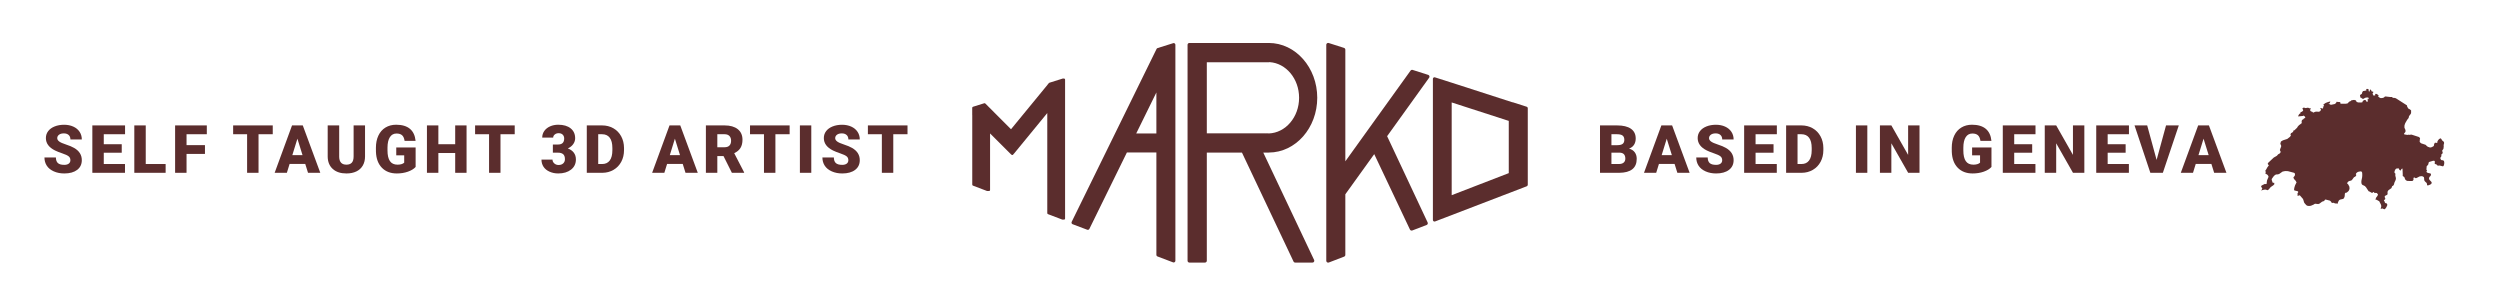<?xml version="1.0" encoding="UTF-8" standalone="no"?><!DOCTYPE svg PUBLIC "-//W3C//DTD SVG 1.1//EN" "http://www.w3.org/Graphics/SVG/1.1/DTD/svg11.dtd"><svg width="100%" height="100%" viewBox="0 0 450 55" version="1.1" xmlns="http://www.w3.org/2000/svg" xmlns:xlink="http://www.w3.org/1999/xlink" xml:space="preserve" style="fill-rule:evenodd;clip-rule:evenodd;stroke-linejoin:round;stroke-miterlimit:1.414;"><path id="path2993" d="M211.223,7.758c-0.018,0.003 -0.036,0.008 -0.054,0.015l-2.805,0.879c-0.081,0.026 -0.148,0.084 -0.185,0.161c-0.003,0.008 -0.005,0.016 -0.008,0.024l-0.015,0.023l-15.252,31.067c-0.023,0.044 -0.034,0.092 -0.034,0.141c0,0.13 0.081,0.246 0.203,0.291l2.628,0.994c0.148,0.055 0.316,-0.012 0.386,-0.154l6.751,-13.75l5.31,0l0,18.42c-0.001,0.13 0.079,0.247 0.201,0.293l2.805,1.064c0.034,0.012 0.07,0.019 0.107,0.019c0.17,0 0.309,-0.14 0.309,-0.31c0,0 0,-0.001 0,-0.002l0,-36.062l0,-1.271l0,-1.534c0,0 0,-0.001 0,-0.001c0,-0.17 -0.139,-0.31 -0.309,-0.31c-0.013,0 -0.025,0.001 -0.038,0.003l0,0Zm-3.075,8.886l0,7.383l-3.63,0l3.63,-7.383Z" style="fill:#5b2d2d;fill-rule:nonzero;"/><path id="path2991" d="M214.09,7.734c-0.001,0 -0.002,0 -0.003,0c-0.18,0 -0.328,0.149 -0.328,0.329l0,38.873c0,0.18 0.148,0.328 0.328,0.328l2.812,0c0.18,0 0.328,-0.148 0.328,-0.328c0,-0.001 0,-0.002 0,-0.003l0,-19.461l6.328,0l9.279,19.6c0.054,0.117 0.172,0.193 0.301,0.192l3.11,0c0.18,0 0.329,-0.148 0.329,-0.328c0,-0.049 -0.011,-0.098 -0.033,-0.142l-9.148,-19.322l0.909,0c0.011,-0.002 0.021,-0.004 0.031,-0.007c0.011,0 0.021,0 0.031,0c0.013,-0.002 0.026,-0.005 0.039,-0.008c4.825,-0.02 8.701,-4.447 8.701,-9.857c0,-5.423 -3.892,-9.866 -8.732,-9.866c-0.087,0 -0.156,0.006 -0.216,0.008l-0.008,0l-11.198,0l-0.031,0c-0.008,-0.003 -0.015,-0.005 -0.023,-0.008l-2.806,0l0,0Zm14.421,3.453c0.005,0 0.01,0 0.015,0c0.008,0.001 0.015,0 0.023,0c2.927,0.195 5.287,2.97 5.287,6.413c0,3.504 -2.446,6.315 -5.449,6.42c-0.002,-0.001 -0.005,-0.001 -0.007,0c-0.026,-0.009 -0.051,-0.014 -0.078,-0.016l-0.524,0l0,0.008c-0.021,-0.002 -0.047,-0.006 -0.061,-0.008c-0.01,-0.003 -0.021,-0.005 -0.031,-0.007l-2.15,0l-3.106,0c-0.011,0.002 -0.021,0.004 -0.031,0.007l-0.031,0l-5.141,0l0,-12.801l11.183,0c0.034,0 0.068,-0.006 0.101,-0.016l0,0Z" style="fill:#5b2d2d;fill-rule:nonzero;"/><path id="path2995" d="M239.069,7.727c-0.001,0 -0.001,0 -0.002,0c-0.185,0 -0.337,0.151 -0.337,0.336l0,38.874c0,0.185 0.152,0.336 0.337,0.336c0.043,0 0.086,-0.008 0.126,-0.024l2.751,-1.056c0.13,-0.05 0.217,-0.176 0.216,-0.316l0,-10.905l5.202,-7.23l6.428,13.572c0.075,0.158 0.261,0.232 0.424,0.17l2.574,-0.987c0.131,-0.048 0.219,-0.175 0.219,-0.315c0,-0.051 -0.012,-0.101 -0.034,-0.147l-7.291,-15.522l7.561,-10.52c0.041,-0.057 0.063,-0.126 0.063,-0.197c0,-0.145 -0.094,-0.275 -0.233,-0.32l-2.805,-0.894c-0.139,-0.04 -0.288,0.013 -0.37,0.131l-6.243,8.679l-1.873,2.605l-3.622,5.04l0,-20.093c0.001,-0.148 -0.097,-0.28 -0.239,-0.323l-2.752,-0.879c-0.032,-0.01 -0.066,-0.015 -0.1,-0.015l0,0Z" style="fill:#5b2d2d;fill-rule:nonzero;"/><path id="path2997" d="M258.191,13.908c-0.153,0.011 -0.271,0.14 -0.27,0.293l0,25.387c0,0.16 0.131,0.291 0.291,0.291c0.038,0 0.075,-0.007 0.11,-0.021l16.493,-6.328c0.111,-0.043 0.184,-0.15 0.185,-0.27l0,-2.99l0,-7.807l0,-2.944l0,-0.031c0.001,-0.126 -0.081,-0.238 -0.2,-0.278l-2.474,-0.794c-0.03,-0.01 -0.062,-0.015 -0.093,-0.015l-0.031,0l-9.78,-3.16l-1.318,-0.424c-0.002,0 -0.005,0 -0.008,0l-2.797,-0.894c-0.035,-0.012 -0.072,-0.017 -0.108,-0.015l0,0Zm3.113,4.532l10.274,3.321l0,9.403l-10.274,3.969l0,-16.693Z" style="fill:#5b2d2d;fill-rule:nonzero;"/><path id="path2999" d="M191.308,14.139c-0.021,0.002 -0.042,0.007 -0.061,0.015l-2.359,0.74c-0.036,0.012 -0.068,0.033 -0.092,0.062l-0.239,0.293c0,0.002 0,0.005 0,0.008c-0.012,0.011 -0.023,0.024 -0.031,0.038l-6.543,7.969l-3.831,-3.838l-0.717,-0.717l-0.077,-0.077c-0.052,-0.051 -0.13,-0.069 -0.2,-0.046l-2.019,0.632c-0.081,0.025 -0.138,0.1 -0.139,0.185l0,1.326c0.003,0.002 0.005,0.005 0.008,0.007c-0.001,0.011 -0.001,0.021 0,0.031l0,12.463c0,0.083 0.053,0.157 0.131,0.185l2.504,0.955c0.023,0.009 0.046,0.015 0.07,0.016l0.304,0c0.108,0 0.197,-0.089 0.197,-0.198c0,-0.001 0,-0.002 0,-0.003l0,-10.166l3.406,3.399l0.201,0.201c0.002,0.002 0.005,0.005 0.008,0.007l0.246,0.232c0.036,0.032 0.083,0.05 0.132,0.05c0.059,0 0.116,-0.027 0.153,-0.074l0.131,-0.161c0.021,-0.012 0.039,-0.028 0.054,-0.047l0.347,-0.424l5.619,-6.851l0,18.011c0,0.083 0.052,0.158 0.131,0.185l2.551,0.972c0.022,0.009 0.045,0.014 0.069,0.015l0.258,0c0.108,0 0.197,-0.089 0.197,-0.197c0,-0.001 0,-0.002 0,-0.004l0,-22.959l0,-1.225l0,-0.81c0,-0.001 0,-0.002 0,-0.003c0,-0.108 -0.089,-0.197 -0.197,-0.197c-0.001,0 -0.003,0 -0.004,0l-0.208,0l0,0Z" style="fill:#5b2d2d;fill-rule:nonzero;"/><g><path d="M12.67,28.837c0,-0.301 -0.107,-0.535 -0.319,-0.703c-0.213,-0.168 -0.587,-0.342 -1.122,-0.521c-0.536,-0.18 -0.973,-0.354 -1.313,-0.522c-1.105,-0.543 -1.658,-1.289 -1.658,-2.238c0,-0.473 0.138,-0.89 0.413,-1.251c0.275,-0.361 0.665,-0.643 1.169,-0.844c0.504,-0.201 1.07,-0.302 1.699,-0.302c0.613,0 1.163,0.11 1.649,0.329c0.487,0.218 0.865,0.53 1.134,0.934c0.27,0.404 0.405,0.866 0.405,1.386l-2.051,0c0,-0.348 -0.107,-0.617 -0.32,-0.809c-0.212,-0.191 -0.501,-0.287 -0.864,-0.287c-0.367,0 -0.657,0.081 -0.87,0.243c-0.213,0.162 -0.319,0.368 -0.319,0.618c0,0.219 0.117,0.417 0.351,0.595c0.235,0.178 0.647,0.362 1.237,0.551c0.589,0.189 1.074,0.394 1.453,0.612c0.922,0.532 1.383,1.264 1.383,2.198c0,0.746 -0.282,1.332 -0.844,1.757c-0.563,0.426 -1.334,0.639 -2.315,0.639c-0.691,0 -1.317,-0.124 -1.878,-0.372c-0.56,-0.248 -0.982,-0.588 -1.265,-1.02c-0.283,-0.431 -0.425,-0.928 -0.425,-1.491l2.063,0c0,0.457 0.118,0.794 0.354,1.011c0.236,0.217 0.62,0.325 1.151,0.325c0.34,0 0.609,-0.073 0.806,-0.22c0.197,-0.146 0.296,-0.352 0.296,-0.618Z" style="fill:#5b2d2d;fill-rule:nonzero;"/><path d="M21.912,27.49l-3.234,0l0,2.033l3.82,0l0,1.582l-5.877,0l0,-8.531l5.889,0l0,1.587l-3.832,0l0,1.799l3.234,0l0,1.53Z" style="fill:#5b2d2d;fill-rule:nonzero;"/><path d="M26.233,29.523l3.58,0l0,1.582l-5.637,0l0,-8.531l2.057,0l0,6.949Z" style="fill:#5b2d2d;fill-rule:nonzero;"/><path d="M36.893,27.706l-3.316,0l0,3.399l-2.057,0l0,-8.531l5.707,0l0,1.587l-3.65,0l0,1.963l3.316,0l0,1.582Z" style="fill:#5b2d2d;fill-rule:nonzero;"/><path d="M49.096,24.161l-2.56,0l0,6.944l-2.057,0l0,-6.944l-2.513,0l0,-1.587l7.13,0l0,1.587Z" style="fill:#5b2d2d;fill-rule:nonzero;"/><path d="M54.946,29.511l-2.818,0l-0.492,1.594l-2.198,0l3.129,-8.531l1.934,0l3.152,8.531l-2.209,0l-0.498,-1.594Zm-2.326,-1.588l1.834,0l-0.92,-2.959l-0.914,2.959Z" style="fill:#5b2d2d;fill-rule:nonzero;"/><path d="M65.706,22.574l0,5.584c0,0.632 -0.135,1.18 -0.404,1.643c-0.27,0.463 -0.656,0.816 -1.16,1.058c-0.504,0.242 -1.1,0.363 -1.787,0.363c-1.039,0 -1.858,-0.269 -2.455,-0.809c-0.598,-0.539 -0.903,-1.277 -0.915,-2.214l0,-5.625l2.069,0l0,5.666c0.023,0.933 0.457,1.4 1.301,1.4c0.425,0 0.748,-0.117 0.966,-0.352c0.219,-0.234 0.329,-0.615 0.329,-1.142l0,-5.572l2.056,0Z" style="fill:#5b2d2d;fill-rule:nonzero;"/><path d="M74.814,30.05c-0.317,0.352 -0.78,0.635 -1.389,0.85c-0.609,0.215 -1.277,0.322 -2.004,0.322c-1.117,0 -2.01,-0.342 -2.678,-1.025c-0.668,-0.684 -1.025,-1.635 -1.072,-2.854l-0.006,-0.738c0,-0.84 0.149,-1.573 0.446,-2.2c0.297,-0.627 0.721,-1.11 1.274,-1.448c0.553,-0.337 1.192,-0.506 1.919,-0.506c1.062,0 1.888,0.243 2.476,0.729c0.587,0.486 0.93,1.212 1.028,2.177l-1.981,0c-0.07,-0.477 -0.222,-0.817 -0.457,-1.02c-0.234,-0.203 -0.566,-0.304 -0.996,-0.304c-0.515,0 -0.914,0.218 -1.195,0.656c-0.281,0.437 -0.424,1.062 -0.428,1.875l0,0.515c0,0.852 0.146,1.492 0.437,1.919c0.291,0.428 0.749,0.642 1.374,0.642c0.535,0 0.933,-0.119 1.195,-0.357l0,-1.325l-1.43,0l0,-1.412l3.487,0l0,3.504Z" style="fill:#5b2d2d;fill-rule:nonzero;"/><path d="M83.98,31.105l-2.045,0l0,-3.563l-3.029,0l0,3.563l-2.057,0l0,-8.531l2.057,0l0,3.386l3.029,0l0,-3.386l2.045,0l0,8.531Z" style="fill:#5b2d2d;fill-rule:nonzero;"/><path d="M92.648,24.161l-2.56,0l0,6.944l-2.057,0l0,-6.944l-2.514,0l0,-1.587l7.131,0l0,1.587Z" style="fill:#5b2d2d;fill-rule:nonzero;"/><path d="M99.514,26.013l0.931,0c0.739,0 1.108,-0.361 1.108,-1.084c0,-0.281 -0.088,-0.511 -0.264,-0.688c-0.176,-0.178 -0.424,-0.267 -0.744,-0.267c-0.262,0 -0.489,0.076 -0.683,0.229c-0.193,0.152 -0.29,0.341 -0.29,0.568l-1.974,0c0,-0.449 0.125,-0.85 0.375,-1.201c0.25,-0.352 0.596,-0.626 1.04,-0.824c0.443,-0.197 0.93,-0.295 1.462,-0.295c0.949,0 1.695,0.216 2.238,0.65c0.543,0.434 0.814,1.029 0.814,1.787c0,0.367 -0.112,0.714 -0.337,1.04c-0.224,0.326 -0.551,0.591 -0.981,0.794c0.453,0.164 0.809,0.413 1.066,0.747c0.258,0.334 0.387,0.747 0.387,1.239c0,0.762 -0.293,1.371 -0.879,1.828c-0.586,0.458 -1.355,0.686 -2.308,0.686c-0.559,0 -1.078,-0.106 -1.556,-0.319c-0.479,-0.213 -0.841,-0.508 -1.087,-0.885c-0.246,-0.377 -0.369,-0.806 -0.369,-1.286l1.986,0c0,0.262 0.106,0.488 0.317,0.679c0.21,0.192 0.47,0.288 0.779,0.288c0.348,0 0.625,-0.097 0.832,-0.29c0.207,-0.194 0.31,-0.441 0.31,-0.742c0,-0.429 -0.107,-0.734 -0.322,-0.914c-0.215,-0.179 -0.512,-0.269 -0.89,-0.269l-0.961,0l0,-1.471Z" style="fill:#5b2d2d;fill-rule:nonzero;"/><path d="M105.621,31.105l0,-8.531l2.748,0c0.754,0 1.432,0.171 2.033,0.512c0.602,0.342 1.072,0.825 1.41,1.448c0.337,0.623 0.508,1.321 0.512,2.094l0,0.393c0,0.781 -0.165,1.481 -0.495,2.1c-0.33,0.62 -0.795,1.104 -1.394,1.454c-0.6,0.349 -1.269,0.526 -2.007,0.53l-2.807,0Zm2.057,-6.944l0,5.362l0.715,0c0.59,0 1.043,-0.21 1.359,-0.63c0.316,-0.42 0.475,-1.044 0.475,-1.872l0,-0.369c0,-0.824 -0.159,-1.446 -0.475,-1.864c-0.316,-0.418 -0.777,-0.627 -1.383,-0.627l-0.691,0Z" style="fill:#5b2d2d;fill-rule:nonzero;"/><path d="M122.893,29.511l-2.818,0l-0.493,1.594l-2.197,0l3.129,-8.531l1.934,0l3.152,8.531l-2.209,0l-0.498,-1.594Zm-2.326,-1.588l1.834,0l-0.92,-2.959l-0.914,2.959Z" style="fill:#5b2d2d;fill-rule:nonzero;"/><path d="M130.231,28.093l-1.113,0l0,3.012l-2.057,0l0,-8.531l3.358,0c1.011,0 1.802,0.224 2.373,0.673c0.57,0.45 0.855,1.084 0.855,1.905c0,0.593 -0.12,1.086 -0.36,1.476c-0.241,0.391 -0.617,0.707 -1.128,0.95l1.781,3.439l0,0.088l-2.203,0l-1.506,-3.012Zm-1.113,-1.588l1.301,0c0.39,0 0.684,-0.102 0.881,-0.307c0.198,-0.205 0.296,-0.492 0.296,-0.859c0,-0.367 -0.099,-0.655 -0.299,-0.864c-0.199,-0.209 -0.492,-0.314 -0.878,-0.314l-1.301,0l0,2.344Z" style="fill:#5b2d2d;fill-rule:nonzero;"/><path d="M142.134,24.161l-2.561,0l0,6.944l-2.057,0l0,-6.944l-2.513,0l0,-1.587l7.131,0l0,1.587Z" style="fill:#5b2d2d;fill-rule:nonzero;"/><rect x="143.981" y="22.574" width="2.051" height="8.531" style="fill:#5b2d2d;fill-rule:nonzero;"/><path d="M152.702,28.837c0,-0.301 -0.106,-0.535 -0.319,-0.703c-0.213,-0.168 -0.587,-0.342 -1.122,-0.521c-0.535,-0.18 -0.973,-0.354 -1.313,-0.522c-1.105,-0.543 -1.658,-1.289 -1.658,-2.238c0,-0.473 0.138,-0.89 0.413,-1.251c0.276,-0.361 0.665,-0.643 1.169,-0.844c0.504,-0.201 1.07,-0.302 1.699,-0.302c0.614,0 1.163,0.11 1.65,0.329c0.486,0.218 0.864,0.53 1.134,0.934c0.269,0.404 0.404,0.866 0.404,1.386l-2.051,0c0,-0.348 -0.106,-0.617 -0.319,-0.809c-0.213,-0.191 -0.501,-0.287 -0.865,-0.287c-0.367,0 -0.657,0.081 -0.87,0.243c-0.213,0.162 -0.319,0.368 -0.319,0.618c0,0.219 0.117,0.417 0.352,0.595c0.234,0.178 0.646,0.362 1.236,0.551c0.59,0.189 1.074,0.394 1.453,0.612c0.922,0.532 1.383,1.264 1.383,2.198c0,0.746 -0.281,1.332 -0.844,1.757c-0.562,0.426 -1.334,0.639 -2.314,0.639c-0.692,0 -1.318,-0.124 -1.878,-0.372c-0.561,-0.248 -0.983,-0.588 -1.266,-1.02c-0.283,-0.431 -0.425,-0.928 -0.425,-1.491l2.063,0c0,0.457 0.118,0.794 0.354,1.011c0.237,0.217 0.62,0.325 1.152,0.325c0.339,0 0.608,-0.073 0.805,-0.22c0.198,-0.146 0.296,-0.352 0.296,-0.618Z" style="fill:#5b2d2d;fill-rule:nonzero;"/><path d="M163.351,24.161l-2.561,0l0,6.944l-2.056,0l0,-6.944l-2.514,0l0,-1.587l7.131,0l0,1.587Z" style="fill:#5b2d2d;fill-rule:nonzero;"/></g><g><path d="M288,31.105l0,-8.531l3.064,0c1.098,0 1.933,0.201 2.505,0.603c0.573,0.402 0.859,0.986 0.859,1.752c0,0.441 -0.102,0.818 -0.305,1.131c-0.203,0.312 -0.502,0.543 -0.896,0.691c0.445,0.118 0.787,0.336 1.025,0.657c0.238,0.32 0.357,0.711 0.357,1.171c0,0.836 -0.264,1.464 -0.794,1.884c-0.529,0.42 -1.313,0.634 -2.352,0.642l-3.463,0Zm2.057,-3.627l0,2.045l1.347,0c0.371,0 0.657,-0.085 0.856,-0.255c0.199,-0.17 0.299,-0.409 0.299,-0.718c0,-0.711 -0.354,-1.068 -1.061,-1.072l-1.441,0Zm0,-1.348l1.072,0c0.449,-0.004 0.769,-0.086 0.961,-0.246c0.191,-0.16 0.287,-0.396 0.287,-0.709c0,-0.359 -0.104,-0.618 -0.311,-0.776c-0.207,-0.158 -0.541,-0.238 -1.002,-0.238l-1.007,0l0,1.969Z" style="fill:#5b2d2d;fill-rule:nonzero;"/><path d="M301.426,29.511l-2.818,0l-0.493,1.594l-2.197,0l3.129,-8.531l1.934,0l3.152,8.531l-2.209,0l-0.498,-1.594Zm-2.326,-1.588l1.834,0l-0.92,-2.959l-0.914,2.959Z" style="fill:#5b2d2d;fill-rule:nonzero;"/><path d="M309.994,28.837c0,-0.301 -0.106,-0.535 -0.319,-0.703c-0.213,-0.168 -0.587,-0.342 -1.122,-0.521c-0.535,-0.18 -0.973,-0.354 -1.312,-0.522c-1.106,-0.543 -1.659,-1.289 -1.659,-2.238c0,-0.473 0.138,-0.89 0.413,-1.251c0.276,-0.361 0.665,-0.643 1.169,-0.844c0.504,-0.201 1.071,-0.302 1.7,-0.302c0.613,0 1.163,0.11 1.649,0.329c0.486,0.218 0.864,0.53 1.134,0.934c0.269,0.404 0.404,0.866 0.404,1.386l-2.051,0c0,-0.348 -0.106,-0.617 -0.319,-0.809c-0.213,-0.191 -0.501,-0.287 -0.864,-0.287c-0.367,0 -0.658,0.081 -0.87,0.243c-0.213,0.162 -0.32,0.368 -0.32,0.618c0,0.219 0.117,0.417 0.352,0.595c0.234,0.178 0.646,0.362 1.236,0.551c0.59,0.189 1.074,0.394 1.453,0.612c0.922,0.532 1.383,1.264 1.383,2.198c0,0.746 -0.281,1.332 -0.844,1.757c-0.562,0.426 -1.334,0.639 -2.314,0.639c-0.692,0 -1.317,-0.124 -1.878,-0.372c-0.561,-0.248 -0.982,-0.588 -1.266,-1.02c-0.283,-0.431 -0.424,-0.928 -0.424,-1.491l2.062,0c0,0.457 0.118,0.794 0.355,1.011c0.236,0.217 0.62,0.325 1.151,0.325c0.34,0 0.608,-0.073 0.806,-0.22c0.197,-0.146 0.295,-0.352 0.295,-0.618Z" style="fill:#5b2d2d;fill-rule:nonzero;"/><path d="M319.237,27.49l-3.235,0l0,2.033l3.821,0l0,1.582l-5.877,0l0,-8.531l5.888,0l0,1.587l-3.832,0l0,1.799l3.235,0l0,1.53Z" style="fill:#5b2d2d;fill-rule:nonzero;"/><path d="M321.501,31.105l0,-8.531l2.748,0c0.754,0 1.431,0.171 2.033,0.512c0.601,0.342 1.071,0.825 1.409,1.448c0.338,0.623 0.509,1.321 0.513,2.094l0,0.393c0,0.781 -0.165,1.481 -0.495,2.1c-0.33,0.62 -0.795,1.104 -1.395,1.454c-0.6,0.349 -1.268,0.526 -2.007,0.53l-2.806,0Zm2.056,-6.944l0,5.362l0.715,0c0.59,0 1.043,-0.21 1.359,-0.63c0.317,-0.42 0.475,-1.044 0.475,-1.872l0,-0.369c0,-0.824 -0.158,-1.446 -0.475,-1.864c-0.316,-0.418 -0.777,-0.627 -1.382,-0.627l-0.692,0Z" style="fill:#5b2d2d;fill-rule:nonzero;"/><rect x="334.067" y="22.574" width="2.051" height="8.531" style="fill:#5b2d2d;fill-rule:nonzero;"/><path d="M345.513,31.105l-2.045,0l-3.024,-5.309l0,5.309l-2.056,0l0,-8.531l2.056,0l3.018,5.308l0,-5.308l2.051,0l0,8.531Z" style="fill:#5b2d2d;fill-rule:nonzero;"/><path d="M358.466,30.05c-0.316,0.352 -0.779,0.635 -1.388,0.85c-0.61,0.215 -1.278,0.322 -2.004,0.322c-1.118,0 -2.01,-0.342 -2.678,-1.025c-0.668,-0.684 -1.025,-1.635 -1.072,-2.854l-0.006,-0.738c0,-0.84 0.148,-1.573 0.445,-2.2c0.297,-0.627 0.722,-1.11 1.275,-1.448c0.552,-0.337 1.192,-0.506 1.918,-0.506c1.063,0 1.888,0.243 2.476,0.729c0.588,0.486 0.931,1.212 1.028,2.177l-1.98,0c-0.07,-0.477 -0.223,-0.817 -0.457,-1.02c-0.234,-0.203 -0.567,-0.304 -0.996,-0.304c-0.516,0 -0.914,0.218 -1.196,0.656c-0.281,0.437 -0.423,1.062 -0.427,1.875l0,0.515c0,0.852 0.145,1.492 0.436,1.919c0.291,0.428 0.749,0.642 1.374,0.642c0.535,0 0.934,-0.119 1.196,-0.357l0,-1.325l-1.43,0l0,-1.412l3.486,0l0,3.504Z" style="fill:#5b2d2d;fill-rule:nonzero;"/><path d="M365.793,27.49l-3.235,0l0,2.033l3.821,0l0,1.582l-5.877,0l0,-8.531l5.888,0l0,1.587l-3.832,0l0,1.799l3.235,0l0,1.53Z" style="fill:#5b2d2d;fill-rule:nonzero;"/><path d="M375.181,31.105l-2.045,0l-3.023,-5.309l0,5.309l-2.057,0l0,-8.531l2.057,0l3.018,5.308l0,-5.308l2.05,0l0,8.531Z" style="fill:#5b2d2d;fill-rule:nonzero;"/><path d="M382.613,27.49l-3.234,0l0,2.033l3.82,0l0,1.582l-5.877,0l0,-8.531l5.889,0l0,1.587l-3.832,0l0,1.799l3.234,0l0,1.53Z" style="fill:#5b2d2d;fill-rule:nonzero;"/><path d="M388.188,28.785l1.699,-6.211l2.297,0l-2.871,8.531l-2.25,0l-2.848,-8.531l2.279,0l1.694,6.211Z" style="fill:#5b2d2d;fill-rule:nonzero;"/><path d="M398.051,29.511l-2.818,0l-0.493,1.594l-2.197,0l3.129,-8.531l1.934,0l3.152,8.531l-2.209,0l-0.498,-1.594Zm-2.326,-1.588l1.834,0l-0.92,-2.959l-0.914,2.959Z" style="fill:#5b2d2d;fill-rule:nonzero;"/></g><path d="M439.908,28.984l-0.151,-0.133l-0.312,-0.034l-0.131,-0.158l-0.061,-0.209l0.033,-0.103l0.079,-0.078l0.07,-0.128l0.017,-0.156l-0.007,-0.124l0.029,-0.1l0.125,-0.082l0.087,-0.138l-0.017,-0.151l-0.054,-0.158l-0.012,-0.163l0.16,-0.197l0.042,-0.07l0.026,-0.099l0.038,-0.351l-0.016,-0.235l0.09,-0.372l-0.039,-0.185l-0.064,-0.08l-0.25,-0.203l-0.151,-0.253l-0.077,-0.082l0,-0.003l-0.039,-0.025l-0.04,-0.009l-0.04,0.009l-0.212,0.125l-0.185,0.217l-0.127,0.251l-0.004,0.206l-0.182,0.008l-0.141,-0.038l-0.119,0.023l-0.112,0.192l-0.034,0.139l-0.005,0.092l-0.021,0.084l-0.075,0.112l-0.318,0.166l-0.19,0.055l-0.151,-0.005l-0.314,-0.104l-0.166,-0.099l-0.281,-0.275l-0.783,-0.26l-0.18,-0.142l-0.093,-0.136l-0.013,-0.103l0.024,-0.118l0.018,-0.257l0.03,-0.105l0,-0.065l-0.027,-0.034l-0.045,0.004l-0.032,-0.028l0.013,-0.124l-1.381,-0.448l-0.122,-0.019l-0.382,0.048l-0.138,-0.037l-0.15,0.05l-0.446,-0.077l-0.166,-0.05l-0.008,-0.102l0.085,-0.118l0.113,-0.119l0.069,-0.146l-0.003,-0.235l-0.061,-0.176l-0.079,-0.159l-0.058,-0.182l0.019,-0.371l0.126,-0.372l0.12,-0.21l0.236,-0.409l0.247,-0.309l0.029,-0.077l0.039,-0.194l0.033,-0.098l0.283,-0.369l0.073,-0.168l0.004,-0.469l-0.209,-0.189l-0.271,-0.128l-0.217,-0.334l-0.054,-0.262l0,-0.001l-2.004,-1.283l-0.285,-0.068l-0.272,0l-0.1,-0.158l-0.405,0l-0.812,-0.094l-0.14,0.056l-0.115,0.13l-0.267,0.087l-0.286,0.028l-0.178,-0.049l-0.212,-0.162l-0.109,-0.111l0,-0.078l0.133,-0.032l-0.188,-0.184l-0.239,-0.143l-0.197,-0.009l-0.065,0.218l0.06,0.068l-0.387,0.006l-0.013,-0.072l-0.019,-0.085l-0.058,-0.073l-0.031,-0.092l0.024,-0.073l0.097,-0.15l0.021,-0.042l-0.05,-0.113l-0.071,-0.014l-0.08,0.017l-0.077,-0.017l-0.053,-0.088l-0.058,-0.129l-0.069,-0.11l-0.096,-0.033l-0.066,0.072l-0.037,0.242l-0.09,0.062l-0.074,-0.056l-0.026,-0.134l-0.006,-0.145l-0.01,-0.081l-0.136,-0.062l-0.182,-0.011l-0.115,0.068l0.067,0.176l-0.111,0.058l-0.393,0.08l-0.08,-0.002l-0.058,0.035l-0.099,0.15l-0.036,0.081l-0.055,0.222l-0.077,0.075l-0.184,0.105l-0.073,0.084l-0.008,0.083l0.031,0.081l0.019,0.094l-0.048,0.121l0.116,0.043l0.035,0.006l0.188,0.147l0.151,0.088l0.13,-0.006l0.109,-0.057l0.1,-0.075l0.109,-0.055l0.356,-0.063l0.102,0.018l0.117,0.049l0.065,0.007l-0.04,0.263l-0.048,-0.024l-0.005,-0.069l-0.008,-0.017l-0.03,0.001l-0.039,0.015l-0.027,0.023l-0.016,0.061l0.013,0.051l0.016,0.043l0.003,0.039l-0.008,0.076l0.003,0.079l-0.008,0.082l-0.048,0.086l-0.098,0.035l-0.08,-0.103l-0.088,-0.15l-0.113,-0.109l-0.218,0.023l-0.224,0.152l-0.084,0.19l-0.01,0.054l-0.225,0.038l-0.467,-0.003l-0.278,-0.076l-0.071,-0.048l-0.051,-0.107l-0.039,-0.107l-0.04,-0.048l-0.085,-0.009l-0.189,-0.06l-0.132,0l-0.395,0.069l-0.037,0.025l-0.037,0.055l-0.048,0.053l-0.135,0.042l-0.157,0.088l-0.061,0.047l-0.061,0.074l-0.029,0.056l-0.034,0.048l-0.071,0.05l-0.329,0.075l-0.95,0l-0.02,-0.047l-0.014,-0.104l-0.024,-0.104l-0.044,-0.048l-0.47,-0.029l-0.103,-0.054l-0.135,0.214l-0.115,0.143l-0.138,0.08l-0.607,0.131l-0.161,-0.023l-0.379,-0.205l0.191,0.001l0.079,-0.076l0.096,-0.279l-0.167,0.019l-0.363,0.112l-0.011,0.01l-0.258,0.093l-0.176,0.101l-0.319,0.268l0.018,0.008l0.122,0.095l0.024,0l0.003,0.111l-0.032,0.064l-0.058,0.019l-0.077,-0.016l-0.042,0.023l-0.009,0.036l0.016,0.044l0.051,0.075l0.008,0.027l-0.002,0.03l-0.009,0.031l-0.013,0.019l-0.111,0.104l-0.094,-0.014l-0.097,-0.063l-0.112,-0.04l-0.085,0.025l0.001,0.069l0.036,0.067l0.025,0.028l0.036,0.052l0.012,0.062l-0.024,0.103l-0.144,0.194l-0.204,0.085l-0.507,-0.023l-0.193,0.042l-0.276,0.124l-0.049,0.01l-0.057,-0.025l-0.029,-0.04l-0.021,-0.039l-0.031,-0.026l-0.213,-0.069l-0.159,-0.098l-0.042,-0.18l0.132,-0.315l-0.198,0.021l-0.098,-0.016l-0.095,-0.057l-0.171,-0.037l-0.365,0.066l-0.188,-0.029l-0.067,-0.052l-0.068,-0.018l-0.064,0.018l-0.066,0.052l-0.136,0.043l0.019,0.124l0.074,0.153l0.037,0.131l-0.056,0.094l-0.108,0.095l-0.119,0.071l-0.191,0.043l-0.013,0.209l-0.186,0.114l-0.109,0.145l-0.09,0.173l-0.037,0.142l0.869,-0.089l0.135,-0.066l0.109,0.091l0.109,0.102l0.077,0.113l-0.058,0.121l-0.067,0.045l-0.075,0.021l-0.076,0.046l-0.108,0.148l-0.038,0.016l-0.066,0.009l-0.138,0.145l-0.048,0.226l0.03,0.274l-0.496,0.374l-0.212,0.225l-0.138,0.236l-0.479,0.455l-0.219,0.078l0.008,0.189l-0.105,0.056l-0.027,0.019l-0.027,0.07l-0.183,0.068l-0.069,0.069l-0.098,0.175l0.088,0.204l-0.167,0.247l-0.488,0.382l-0.787,0.254l-0.353,0.211l-0.109,0.384l0.03,0.1l0.098,0.191l0.022,0.121l-0.011,0.151l-0.04,0.105l-0.051,0.094l-0.116,0.356l-0.009,0.054l0.019,0.062l0.038,0.053l0.055,0.061l0.003,0.185l-0.027,0.091l-0.082,0.106l-0.077,0.059l-0.244,0.132l-0.191,0.223l-0.073,0.064l-0.523,0.295l-0.983,0.924l-0.098,0.132l0.023,0.144l0.176,0.203l-0.258,0.335l-0.254,0.449l-0.083,0.092l-0.029,0.066l0,0.056l0.016,0.051l0.017,0.045l0.005,0.034l0,0.082l0.016,0.074l-0.014,0.071l-0.084,0.083l0.394,0.249l0.107,0.119l0.089,0.164l0.011,0.12l-0.236,0.544l-0.026,0.084l-0.051,0.307l-0.003,0.117l0.006,0.1l-0.032,0.072l-0.161,0.052l-0.041,0.005l-0.045,-0.005l-0.058,-0.02l-0.013,-0.001l-0.013,0.001l-0.011,0.005l-0.438,0.22l-0.177,0.116l-0.029,0.13l0.077,0.149l0.129,0.165l-0.023,0.094l-0.054,0.109l-0.099,0.234l0.176,-0.107l0.332,-0.082l0.332,-0.013l0.249,0.114l0.236,-0.125l0.374,-0.449l0.468,-0.318l0.189,-0.205l-0.038,-0.25l-0.052,-0.022l-0.122,0.057l-0.077,-0.041l-0.03,-0.046l-0.069,-0.179l-0.005,-0.043l-0.068,-0.185l-0.03,-0.108l0.04,-0.148l0.152,-0.215l0.209,-0.283l0.238,-0.211l0.225,-0.076l0.241,-0.011l0.237,-0.062l0.623,-0.439l0.467,-0.096l0.487,0.016l1.089,0.291l0.11,0.055l0.068,0.108l0.016,0.206l-0.053,0.182l-0.193,0.232l-0.038,0.124l0.139,0.249l0.259,0.282l0.167,0.294l-0.26,0.517l-0.126,0.389l-0.067,0.37l0.064,0.181l0.582,0.132l0.11,0.112l-0.007,0.081l-0.052,0.083l-0.058,0.074l-0.033,0.056l0.02,-0.011l0.013,0.107l0.002,0.113l-0.011,0.01l0.003,0.084l-0.015,0.045l0.005,0.034l0.064,0.05l0.069,0.01l0.057,-0.044l0.051,-0.054l0.061,-0.026l0.167,0.074l0.495,0.575l0.035,0.024l0.026,0.115l0.083,0.224l0.051,0.197l0.041,0.108l0.049,0.087l0.328,0.378l0.17,0.104l0.225,0.047l0.239,-0.004l0.22,-0.042l0.45,-0.191l0.205,-0.131l0.097,-0.033l0.549,0.06l0.234,-0.085l0.432,-0.325l0.217,-0.097l0.154,-0.02l0.08,-0.107l0.071,-0.123l0.122,-0.064l0.745,0.191l0.114,0.068l0.111,0.104l0.136,0.206l0.012,0.027l0.09,0.032l0.061,-0.014l0.054,-0.028l0.071,-0.008l0.353,0.132l0.199,-0.004l0.132,0.041l0.042,0.002l0.091,-0.051l0.018,-0.036l-0.007,-0.056l0.023,-0.111l0.17,-0.333l0.194,-0.14l0.519,-0.12l0.069,-0.021l0.053,-0.045l0.09,-0.122l0.006,-0.024l0.071,-0.16l0.013,-0.022l0.038,-0.307l0.002,-0.121l0.014,-0.124l0.054,-0.112l0.072,-0.057l0.152,-0.017l0.079,-0.027l0.32,-0.285l0.158,-0.35l-0.019,-0.397l-0.218,-0.428l-0.17,-0.153l-0.026,-0.042l0.032,-0.091l0.072,-0.106l0.143,-0.149l0.158,-0.074l0.317,-0.074l0.151,-0.108l0.36,-0.487l0.206,-0.108l0.085,-0.066l0.072,-0.089l0.045,-0.1l-0.003,-0.109l-0.048,-0.038l-0.029,-0.046l0.061,-0.138l0.156,-0.17l0.197,-0.111l0.408,-0.09l0.21,0.038l0.101,0.15l0.029,0.245l0.003,0.327l-0.024,0.313l-0.119,0.562l-0.024,0.279l0.029,0.264l0.081,0.174l0.133,0.114l0.191,0.078l0.202,0.105l0.207,0.219l0.461,0.701l0.071,0.037l0.141,0.05l0.341,0.204l0.128,0.008l0.053,-0.031l0.114,-0.103l0.045,-0.022l0.06,0.023l0.054,0.101l0.056,0.039l0.116,0.017l0.225,-0.005l0.109,0.039l0.186,0.252l-0.107,0.253l-0.209,0.262l-0.128,0.302l-0.028,0.052l-0.013,0.03l0.125,0.007l0.113,0.041l0.418,0.231l0.051,0.04l0.046,0.069l0.073,0.171l0.125,0.233l0.061,0.14l0.042,0.141l0.012,0.186l-0.03,0.134l-0.043,0.127l-0.028,0.166l0.289,-0.091l0.24,0.11l0.219,0.042l0.233,-0.295l0.183,-0.364l0.028,-0.183l-0.082,-0.179l-0.071,-0.044l-0.157,-0.033l-0.072,-0.042l-0.066,-0.101l-0.061,-0.196l-0.079,-0.082l-0.016,-0.027l-0.005,-0.028l0.005,-0.028l0.016,-0.025l0.241,-0.229l-0.13,-0.375l0.032,-0.123l0.186,-0.148l0.161,-0.052l0.069,-0.042l0.058,-0.101l0.024,-0.133l-0.016,-0.243l0.029,-0.139l0.135,-0.209l0.529,-0.369l0.058,-0.112l0.035,-0.124l0.041,-0.108l0.078,-0.06l0.089,-0.043l0.085,-0.081l0.066,-0.109l0.109,-0.387l0.213,-0.46l0.045,-0.239l-0.009,-0.14l-0.098,-0.384l-0.002,-0.155l0.019,-0.138l-0.014,-0.108l-0.098,-0.07l-0.071,-0.146l0.058,-0.266l0.129,-0.262l0.138,-0.133l0.356,-0.045l0.144,0.039l0.007,0.135l0.186,0.183l0.055,0.024l0.08,-0.032l0.035,-0.066l0.026,-0.077l0.048,-0.069l0.119,-0.09l0.058,-0.013l0.023,0.068l0.044,1.042l-0.011,0.166l0.015,0.061l0.053,0.053l0.16,0.093l0.066,0.054l0.144,0.391l0.094,0.133l0.155,0.108l0.169,0.063l0.838,0.01l0.138,-0.057l0.111,-0.159l0.003,-0.085l-0.011,-0.123l0.014,-0.124l0.079,-0.092l0.081,0.002l0.176,0.11l0.093,0.022l0.153,-0.052l0.486,-0.257l0.318,-0.057l0.143,0.012l0.15,0.041l0.183,0.122l0.048,0.177l0.003,0.215l0.048,0.237l0.106,0.149l0.289,0.263l0.074,0.185l0.006,0.244l0.241,0.005l0.309,-0.121l0.205,-0.132l0.095,-0.206l-0.093,-0.193l-0.302,-0.316l-0.066,-0.121l-0.029,-0.092l0.003,-0.099l0.039,-0.147l0.055,-0.104l0.152,-0.142l0.053,-0.073l0.055,-0.237l-0.053,-0.12l-0.127,-0.052l-0.328,-0.066l-0.213,-0.086l-0.114,-0.147l0.128,-0.225l-0.064,-0.045l-0.035,-0.061l-0.017,-0.078l-0.009,-0.101l0.032,-0.116l0,-0.239l0.011,-0.078l0.063,-0.097l0.157,-0.162l0.061,-0.083l0.09,-0.355l0.032,-0.081l0.071,-0.039l0.691,-0.205l0.187,-0.002l0.117,0.098l0.013,0.123l-0.038,0.224l0.032,0.118l0.302,0.107l0.056,0.052l0.038,0.055l0.047,0.05l0.082,0.039l0.095,0.016l0.253,-0.025l0.524,0.141l0.131,-0.025l0.103,-0.174l0.058,-0.27l0.005,-0.282l-0.056,-0.209Z" style="fill:#5b2d2d;fill-rule:nonzero;"/></svg>